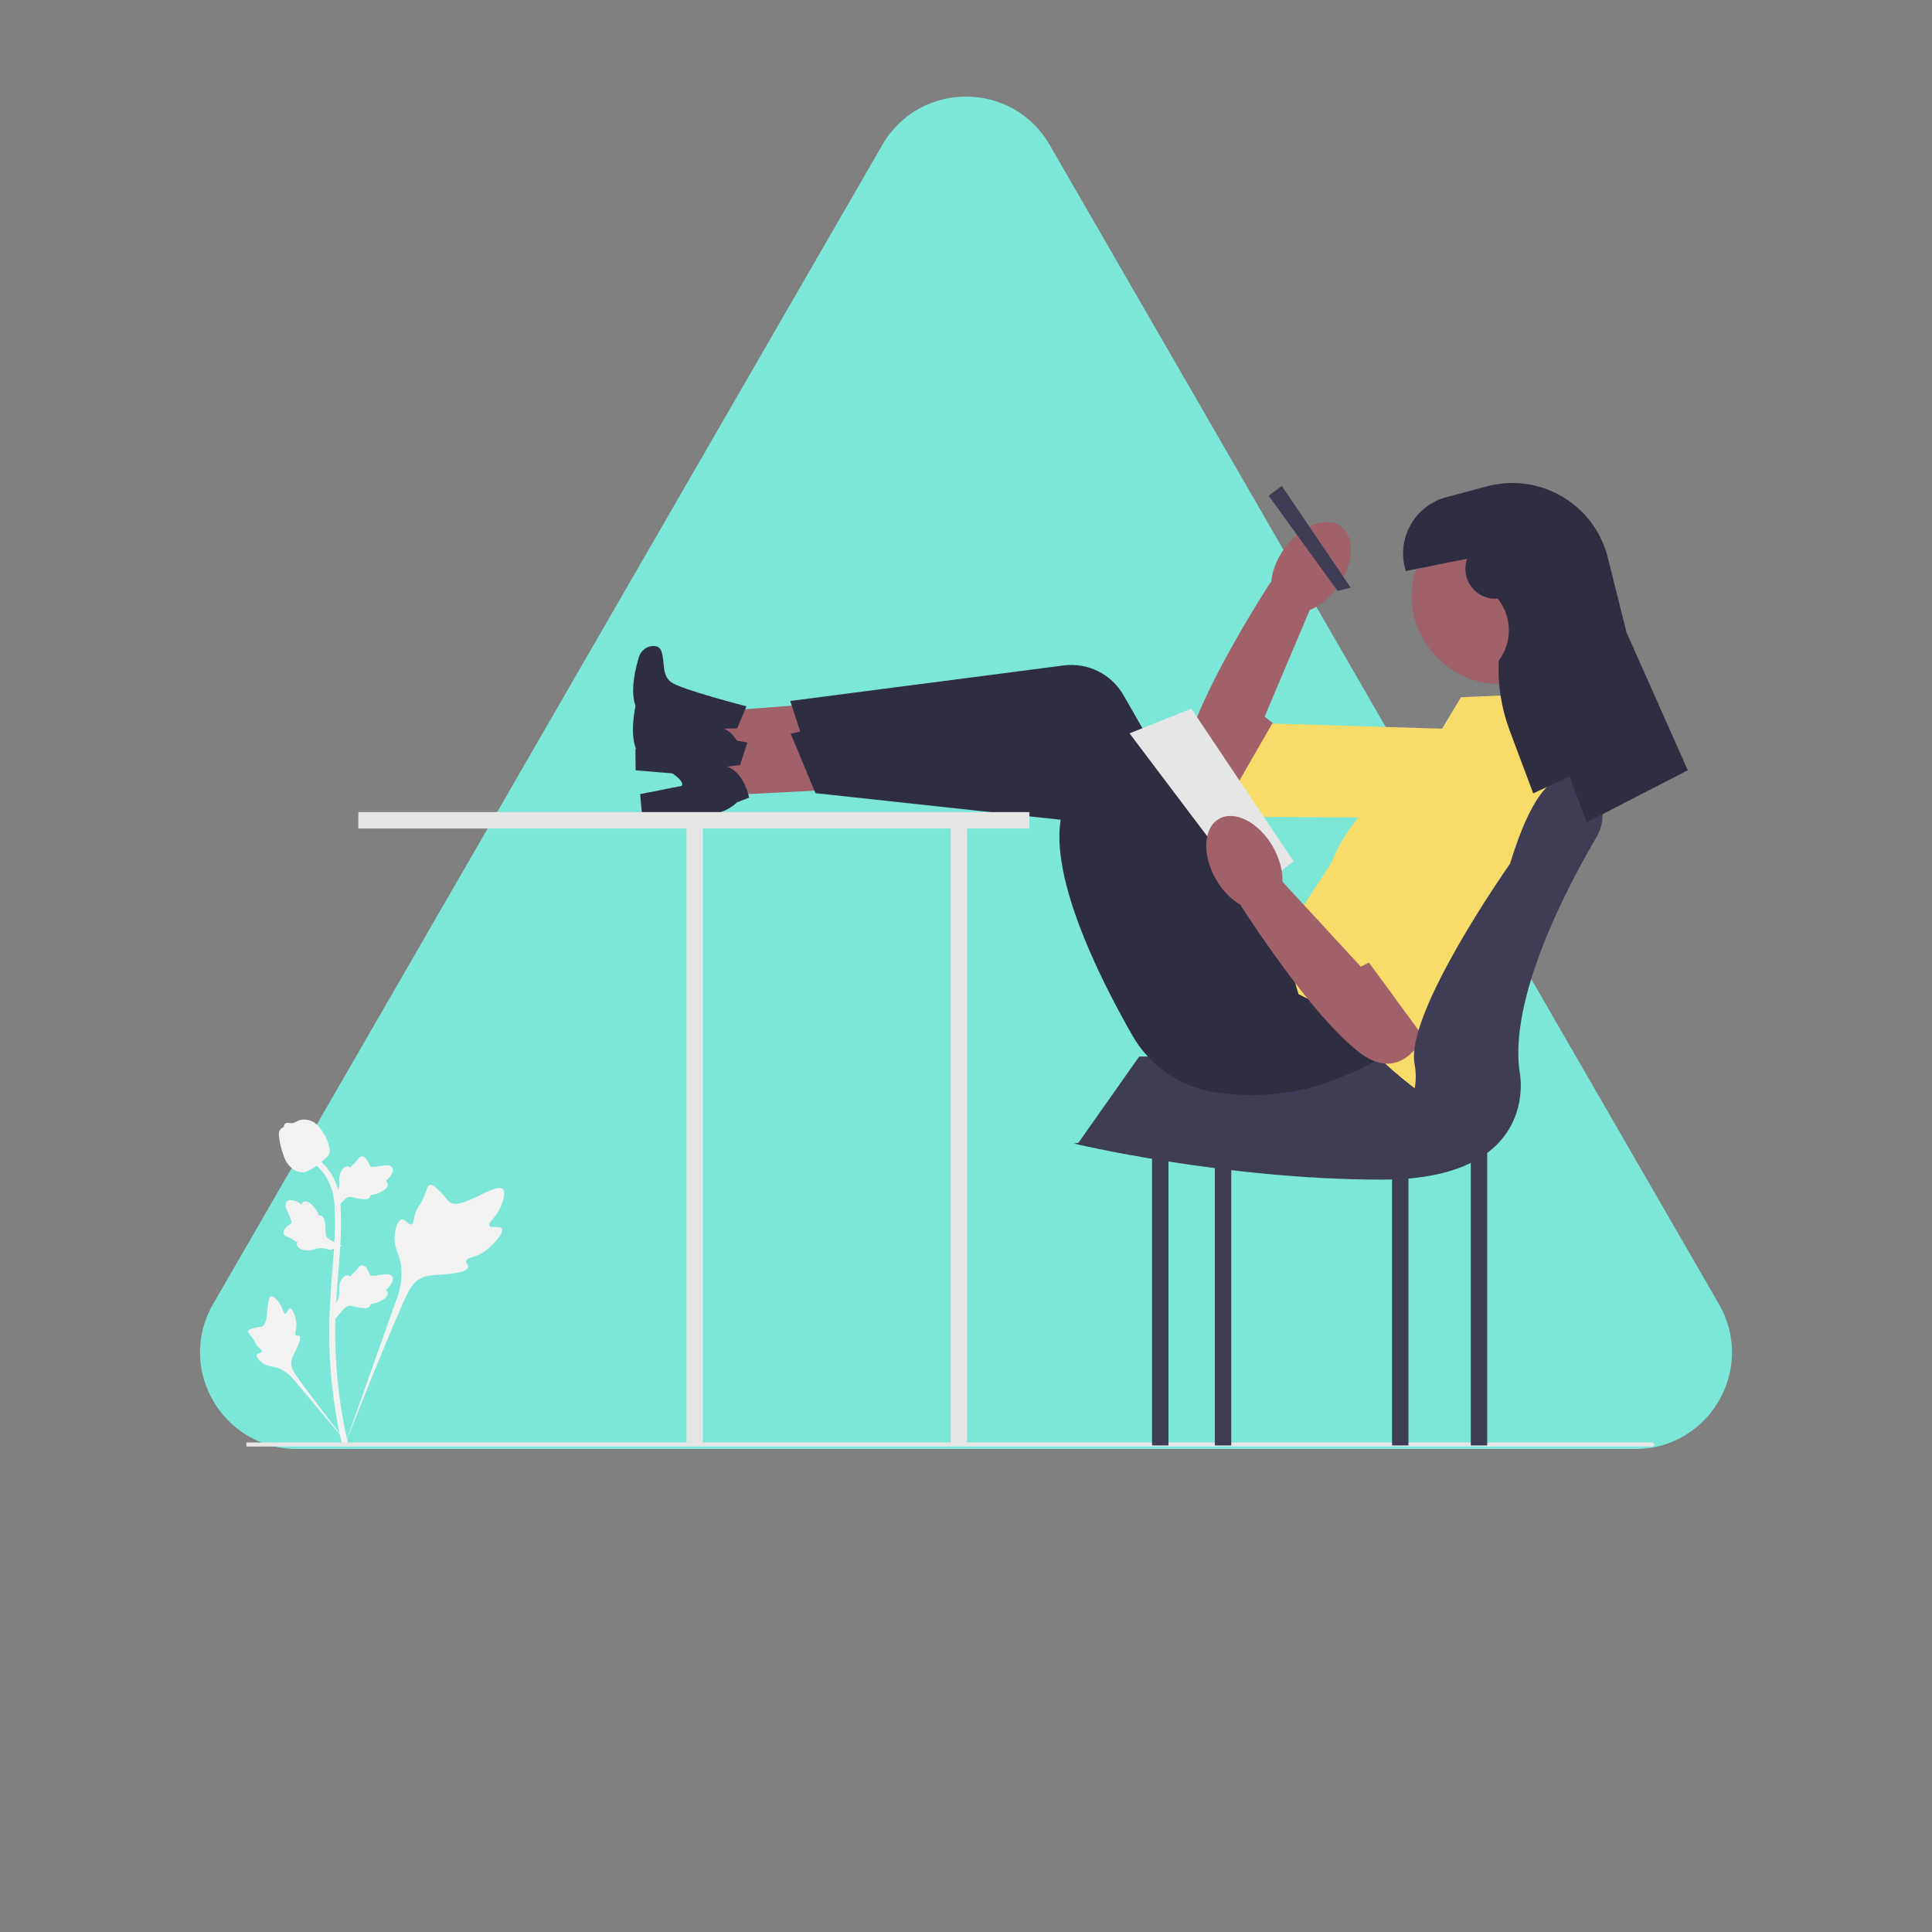 <svg width="400" height="400" viewBox="0 0 400 400" fill="none" xmlns="http://www.w3.org/2000/svg">
<rect x="0" y="0" width="400" height="400" fill="#808080" stroke="none"/>
<path d="M182.679 30C190.377 16.667 209.623 16.667 217.321 30L355.885 270C363.583 283.333 353.96 300 338.564 300H61.436C46.04 300 36.417 283.333 44.115 270L182.679 30Z" fill="#7CE7D7"/>
<g clip-path="url(#clip0_102_49)">
<path d="M103.892 254.367C103.47 253.655 101.643 254.418 101.308 253.772C100.973 253.128 102.67 252.147 103.639 249.907C103.814 249.503 104.916 246.957 104.1 246.171C102.554 244.682 95.48 250.827 93.005 248.816C92.462 248.375 92.082 247.494 90.438 246.063C89.784 245.494 89.388 245.237 89.005 245.333C88.462 245.468 88.419 246.195 87.837 247.625C86.963 249.768 86.447 249.639 85.938 251.349C85.56 252.619 85.646 253.357 85.201 253.501C84.572 253.704 83.993 252.358 83.196 252.478C82.382 252.601 81.891 254.169 81.735 255.343C81.444 257.546 82.253 259 82.701 260.528C83.188 262.19 83.478 264.716 82.352 268.292L71.214 299.675C73.673 293.236 80.793 275.583 83.785 269.023C84.648 267.129 85.602 265.208 87.56 264.45C89.445 263.72 92.034 264.156 95.335 263.361C95.721 263.268 96.79 262.996 96.925 262.367C97.037 261.846 96.407 261.556 96.504 261.069C96.634 260.415 97.871 260.407 99.392 259.653C100.464 259.122 101.132 258.489 101.706 257.946C101.879 257.782 104.454 255.315 103.892 254.367H103.892V254.367Z" fill="#F2F2F2"/>
<path d="M60.069 270.889C59.598 270.89 59.445 272.007 59.032 271.985C58.619 271.964 58.627 270.848 57.807 269.725C57.659 269.523 56.728 268.248 56.107 268.421C54.93 268.75 55.905 273.995 54.204 274.63C53.83 274.77 53.288 274.702 52.112 275.096C51.644 275.253 51.404 275.373 51.34 275.588C51.25 275.894 51.594 276.125 52.128 276.823C52.928 277.87 52.715 278.087 53.408 278.83C53.922 279.382 54.309 279.552 54.251 279.812C54.17 280.179 53.342 280.075 53.171 280.501C52.996 280.936 53.624 281.63 54.156 282.045C55.153 282.824 56.099 282.846 56.979 283.067C57.935 283.307 59.258 283.894 60.689 285.478L72.878 300C70.427 296.935 63.817 288.347 61.461 284.986C60.781 284.016 60.113 282.993 60.306 281.813C60.492 280.678 61.453 279.533 62.015 277.683C62.08 277.467 62.255 276.864 61.985 276.616C61.762 276.411 61.438 276.636 61.227 276.448C60.944 276.196 61.297 275.586 61.365 274.622C61.414 273.943 61.296 273.433 61.195 272.994C61.165 272.861 60.697 270.886 60.069 270.889V270.889H60.069Z" fill="#F2F2F2"/>
<path d="M69.469 272.999L69.185 270.465L69.315 270.272C69.915 269.384 70.221 268.517 70.225 267.693C70.225 267.562 70.219 267.431 70.213 267.298C70.189 266.769 70.158 266.112 70.501 265.346C70.693 264.919 71.232 263.931 72.044 264.053C72.262 264.083 72.427 264.184 72.553 264.301C72.571 264.272 72.59 264.243 72.61 264.211C72.863 263.825 73.063 263.66 73.256 263.501C73.404 263.379 73.557 263.253 73.796 262.954C73.902 262.823 73.984 262.708 74.053 262.611C74.263 262.319 74.537 261.97 75.02 261.976C75.536 262.001 75.807 262.428 75.986 262.711C76.306 263.215 76.451 263.578 76.547 263.819C76.582 263.907 76.622 264.006 76.642 264.037C76.808 264.282 78.161 264.053 78.671 263.97C79.815 263.779 80.806 263.614 81.214 264.336C81.506 264.852 81.289 265.535 80.549 266.419C80.318 266.695 80.073 266.904 79.855 267.068C80.036 267.176 80.197 267.341 80.263 267.6C80.417 268.214 79.889 268.83 78.694 269.432C78.397 269.582 77.998 269.783 77.438 269.88C77.174 269.925 76.937 269.936 76.734 269.942C76.729 270.06 76.702 270.187 76.63 270.318C76.42 270.703 75.984 270.887 75.325 270.843C74.601 270.805 74.004 270.666 73.478 270.545C73.019 270.44 72.623 270.351 72.312 270.372C71.736 270.418 71.292 270.879 70.77 271.478L69.469 272.999H69.469H69.469Z" fill="#F2F2F2"/>
<path d="M70.786 257.911L68.407 258.828L68.188 258.751C67.177 258.396 66.26 258.32 65.462 258.526C65.335 258.558 65.21 258.597 65.083 258.637C64.578 258.795 63.95 258.991 63.122 258.854C62.66 258.776 61.567 258.505 61.48 257.69C61.454 257.471 61.509 257.285 61.591 257.134C61.558 257.124 61.525 257.113 61.489 257.102C61.052 256.955 60.841 256.803 60.639 256.657C60.483 256.545 60.322 256.429 59.972 256.273C59.819 256.204 59.687 256.154 59.576 256.112C59.24 255.983 58.833 255.806 58.716 255.337C58.609 254.831 58.953 254.462 59.181 254.217C59.588 253.779 59.903 253.547 60.111 253.393C60.188 253.337 60.273 253.273 60.298 253.246C60.492 253.023 59.928 251.772 59.718 251.3C59.243 250.242 58.832 249.325 59.427 248.747C59.852 248.334 60.568 248.371 61.611 248.862C61.936 249.015 62.201 249.2 62.415 249.369C62.473 249.167 62.592 248.969 62.826 248.84C63.381 248.535 64.111 248.889 64.996 249.892C65.217 250.141 65.512 250.477 65.748 250.994C65.858 251.237 65.929 251.464 65.987 251.659C66.102 251.633 66.231 251.628 66.376 251.664C66.802 251.769 67.091 252.145 67.215 252.793C67.362 253.503 67.38 254.115 67.396 254.655C67.411 255.126 67.425 255.532 67.524 255.827C67.715 256.373 68.274 256.685 68.985 257.038L70.786 257.911L70.786 257.911V257.911Z" fill="#F2F2F2"/>
<path d="M69.469 250.445L69.185 247.911L69.315 247.719C69.915 246.831 70.221 245.963 70.225 245.14C70.225 245.009 70.219 244.878 70.213 244.744C70.189 244.216 70.158 243.559 70.501 242.793C70.693 242.366 71.232 241.377 72.044 241.5C72.262 241.53 72.427 241.63 72.553 241.748C72.571 241.719 72.59 241.689 72.61 241.657C72.863 241.272 73.063 241.107 73.256 240.948C73.404 240.825 73.557 240.699 73.796 240.401C73.902 240.27 73.984 240.155 74.053 240.058C74.263 239.766 74.537 239.417 75.02 239.423C75.536 239.448 75.807 239.875 75.986 240.157C76.306 240.661 76.451 241.025 76.547 241.266C76.582 241.354 76.622 241.453 76.642 241.484C76.808 241.728 78.161 241.499 78.671 241.416C79.815 241.225 80.806 241.06 81.214 241.782C81.506 242.298 81.289 242.981 80.549 243.866C80.318 244.141 80.073 244.35 79.855 244.514C80.036 244.622 80.197 244.787 80.263 245.047C80.417 245.661 79.889 246.276 78.694 246.878C78.397 247.029 77.998 247.23 77.438 247.326C77.174 247.372 76.937 247.383 76.734 247.389C76.729 247.506 76.702 247.633 76.63 247.764C76.42 248.15 75.984 248.333 75.325 248.289C74.601 248.251 74.004 248.113 73.478 247.992C73.019 247.887 72.623 247.797 72.312 247.818C71.736 247.865 71.292 248.326 70.77 248.924L69.469 250.445H69.469H69.469Z" fill="#F2F2F2"/>
<path d="M72.062 299.634L71.531 299.301L71.403 298.688L71.531 299.301L70.912 299.372C70.902 299.315 70.868 299.182 70.818 298.976C70.54 297.843 69.696 294.394 68.991 288.964C68.499 285.173 68.221 281.276 68.163 277.379C68.106 273.476 68.29 270.521 68.438 268.146C68.55 266.354 68.686 264.649 68.82 262.987C69.174 258.548 69.509 254.355 69.26 249.712C69.205 248.676 69.089 246.519 67.829 244.223C67.098 242.892 66.091 241.71 64.835 240.712L65.616 239.73C67.002 240.834 68.116 242.143 68.928 243.621C70.325 246.166 70.451 248.517 70.512 249.646C70.765 254.371 70.427 258.604 70.068 263.086C69.936 264.742 69.8 266.44 69.689 268.224C69.542 270.577 69.359 273.506 69.416 277.36C69.472 281.21 69.748 285.06 70.233 288.803C70.929 294.164 71.762 297.561 72.035 298.677C72.181 299.273 72.211 299.398 72.062 299.634V299.634H72.062Z" fill="#F2F2F2"/>
<path d="M62.538 242.702C62.486 242.702 62.434 242.701 62.382 242.697C61.315 242.64 60.327 242.001 59.444 240.8C59.031 240.234 58.819 239.589 58.397 238.303C58.331 238.105 58.013 237.099 57.82 235.716C57.693 234.811 57.709 234.433 57.889 234.099C58.087 233.727 58.409 233.468 58.771 233.293C58.755 233.173 58.768 233.049 58.82 232.923C59.034 232.401 59.602 232.469 59.909 232.502C60.064 232.522 60.258 232.548 60.467 232.537C60.796 232.521 60.973 232.423 61.241 232.276C61.498 232.135 61.816 231.96 62.289 231.864C63.221 231.669 64.003 231.933 64.26 232.02C65.615 232.472 66.284 233.525 67.057 234.745C67.211 234.99 67.74 235.881 68.09 237.102C68.342 237.983 68.306 238.374 68.23 238.666C68.076 239.264 67.712 239.607 66.788 240.363C65.822 241.154 65.338 241.551 64.922 241.792C63.953 242.351 63.345 242.702 62.538 242.702V242.702H62.538Z" fill="#F2F2F2"/>
<path d="M342.519 299.064C342.519 299.296 342.331 299.484 342.099 299.484H51V298.644H342.099C342.331 298.644 342.519 298.832 342.519 299.064V299.064Z" fill="#E6E6E6"/>
<path d="M258.482 166.298C258.482 166.298 242.813 168.182 245.456 155.793C248.099 143.404 263.085 120.52 263.085 120.52L271.59 125.29L261.826 148.368L266.029 151.684L258.482 166.298H258.482Z" fill="#A0616A"/>
<path d="M309.832 151.215L307.624 169.375L252.295 169.104L263.407 149.791L309.832 151.215Z" fill="#F7DC69"/>
<path d="M276.952 121.485C280.338 116.757 280.609 111.152 277.558 108.968C274.508 106.783 269.29 108.846 265.904 113.575C262.518 118.303 262.246 123.908 265.297 126.092C268.348 128.277 273.566 126.214 276.952 121.485Z" fill="#A0616A"/>
<path d="M304.512 220.45V299.262H307.909V220.45H304.512Z" fill="#3F3D56"/>
<path d="M288.206 220.45V299.262H291.603V220.45H288.206Z" fill="#3F3D56"/>
<path d="M196.825 170.853V299.262H200.222V170.853H196.825Z" fill="#E6E6E6"/>
<path d="M251.518 220.45V299.262H254.915V220.45H251.518Z" fill="#3F3D56"/>
<path d="M238.518 220.45V299.262H241.915V220.45H238.518Z" fill="#3F3D56"/>
<path d="M301.454 218.752H235.854L223.27 236.601L288.546 240.493L301.454 218.752Z" fill="#3F3D56"/>
<path d="M181.333 157.681L181.631 144.736L142.038 147.781L141.836 156.553L181.333 157.681Z" fill="#A0616A"/>
<path d="M154.537 146.235L152.643 150.79L149.924 150.877C149.924 150.877 153.108 151.852 153.992 157.638L151.379 158.422C151.379 158.422 148.87 160.763 144.179 160.536L131.601 159.484L131.553 155.099L140.246 154.094C140.246 154.094 142.183 152.82 132.594 147.581C132.594 147.581 129.418 145.639 132.275 136.047C132.667 134.729 133.853 133.782 135.228 133.752C135.987 133.736 136.699 134.008 136.982 134.951C137.705 137.35 136.974 139.743 138.96 141.24C140.946 142.738 154.537 146.235 154.537 146.235L154.537 146.235Z" fill="#2F2E41"/>
<path d="M296.545 207.17C296.545 207.17 282.884 230.404 251.972 226.217C244.616 225.221 238.144 220.847 234.457 214.404C227.331 201.951 216.509 180.147 220.017 167.8L167.737 157.822L163.617 145.125L220.199 137.775C225.203 137.125 230.106 139.559 232.614 143.938L260.176 192.072L268.392 192.97L296.545 207.17V207.17Z" fill="#2F2E41"/>
<path d="M182.365 162.98L181.621 150.053L142.401 156.274L142.905 165.033L182.365 162.98Z" fill="#A0616A"/>
<path d="M154.735 153.727L153.214 158.42L150.51 158.725C150.51 158.725 153.763 159.441 155.11 165.137L152.568 166.128C152.568 166.128 150.255 168.664 145.561 168.815L132.94 168.778L132.539 164.411L141.123 162.711C141.123 162.711 142.951 161.285 132.972 156.834C132.972 156.834 129.65 155.153 131.725 145.363C132.011 144.017 133.117 142.978 134.485 142.838C135.24 142.76 135.971 142.975 136.33 143.892C137.243 146.225 136.707 148.669 138.807 150.002C140.907 151.335 154.735 153.727 154.735 153.727H154.735Z" fill="#2F2E41"/>
<path d="M301.185 203.039C301.185 203.039 289.438 227.298 258.29 225.611C250.877 225.21 244.074 221.371 239.881 215.246C231.776 203.406 219.235 182.543 221.738 169.954L168.824 164.214L163.697 151.89L219.503 140.012C224.44 138.961 229.522 140.993 232.374 145.156L263.719 190.917L271.982 191.15L301.185 203.039V203.039Z" fill="#2F2E41"/>
<path d="M265.376 100.603L262.658 102.641L276.926 122.344L279.644 121.665L265.376 100.603Z" fill="#3F3D56"/>
<path d="M302.474 144.356L318.1 143.677L324.894 174.25C324.894 174.25 310.626 227.924 293.641 225.886C293.641 225.886 283.11 218.072 283.11 215.355C283.11 212.637 268.843 205.843 268.843 205.843L265.446 194.293L275.637 178.666C275.637 178.666 279.713 166.437 293.301 159.643L302.474 144.356V144.356Z" fill="#F7DC69"/>
<path d="M213.131 168.135H74.191V171.532H142.132V299.262H145.529V171.532H213.131V168.135Z" fill="#E6E6E6"/>
<path d="M310.627 141.638C320.758 141.638 328.971 133.425 328.971 123.294C328.971 113.163 320.758 104.95 310.627 104.95C300.495 104.95 292.282 113.163 292.282 123.294C292.282 133.425 300.495 141.638 310.627 141.638Z" fill="#A0616A"/>
<path d="M246.665 146.734L233.853 151.83L258.991 185.121L267.823 178.327L246.665 146.734Z" fill="#E6E6E6"/>
<path d="M296.699 210.599C296.699 210.599 291.943 225.647 281.752 218.123C271.56 210.599 256.91 187.499 256.91 187.499L264.766 181.724L281.752 200.148L286.507 197.69L296.699 210.599V210.599Z" fill="#A0616A"/>
<path d="M304.172 157.605L319.799 167.116L296.699 217.393L281.751 197.01L304.172 157.605Z" fill="#F7DC69"/>
<path d="M262.898 187.786C266.147 185.91 266.424 180.306 263.516 175.269C260.608 170.232 255.616 167.67 252.367 169.546C249.117 171.422 248.84 177.027 251.748 182.063C254.656 187.1 259.648 189.663 262.898 187.786Z" fill="#A0616A"/>
<path d="M312.633 178.835C317.341 163.401 322.393 158.516 327.705 161.574C331.748 163.902 332.965 169.2 330.595 173.219C324.556 183.463 312.11 206.933 314.703 222.488C314.703 222.488 318.78 244.23 286.168 244.23C253.556 244.23 222.303 236.756 222.303 236.756L239.288 234.038L277.915 236.798C286.74 237.428 294.178 229.877 292.999 221.108C292.96 220.818 292.914 220.526 292.86 220.23C290.924 209.58 312.633 178.835 312.633 178.835V178.835Z" fill="#3F3D56"/>
<path d="M303.751 115.69C302.253 119.886 305.545 124.243 309.991 123.946L310.097 123.939V123.939C313.085 127.675 313.168 132.959 310.297 136.786C310.062 141.719 310.834 146.647 312.568 151.271L317.44 164.263L324.94 160.763L328.499 170.263L349.44 159.475L336.749 130.919L332.876 115.427C330.12 104.405 318.877 97.771 307.897 100.688L299.472 102.925C292.817 104.693 288.986 111.661 291.06 118.228V118.228L303.751 115.69" fill="#2F2E41"/>
</g>
<defs>
<clipPath id="clip0_102_49">
<rect width="298.44" height="200" fill="white" transform="translate(51 100)"/>
</clipPath>
</defs>
</svg>
